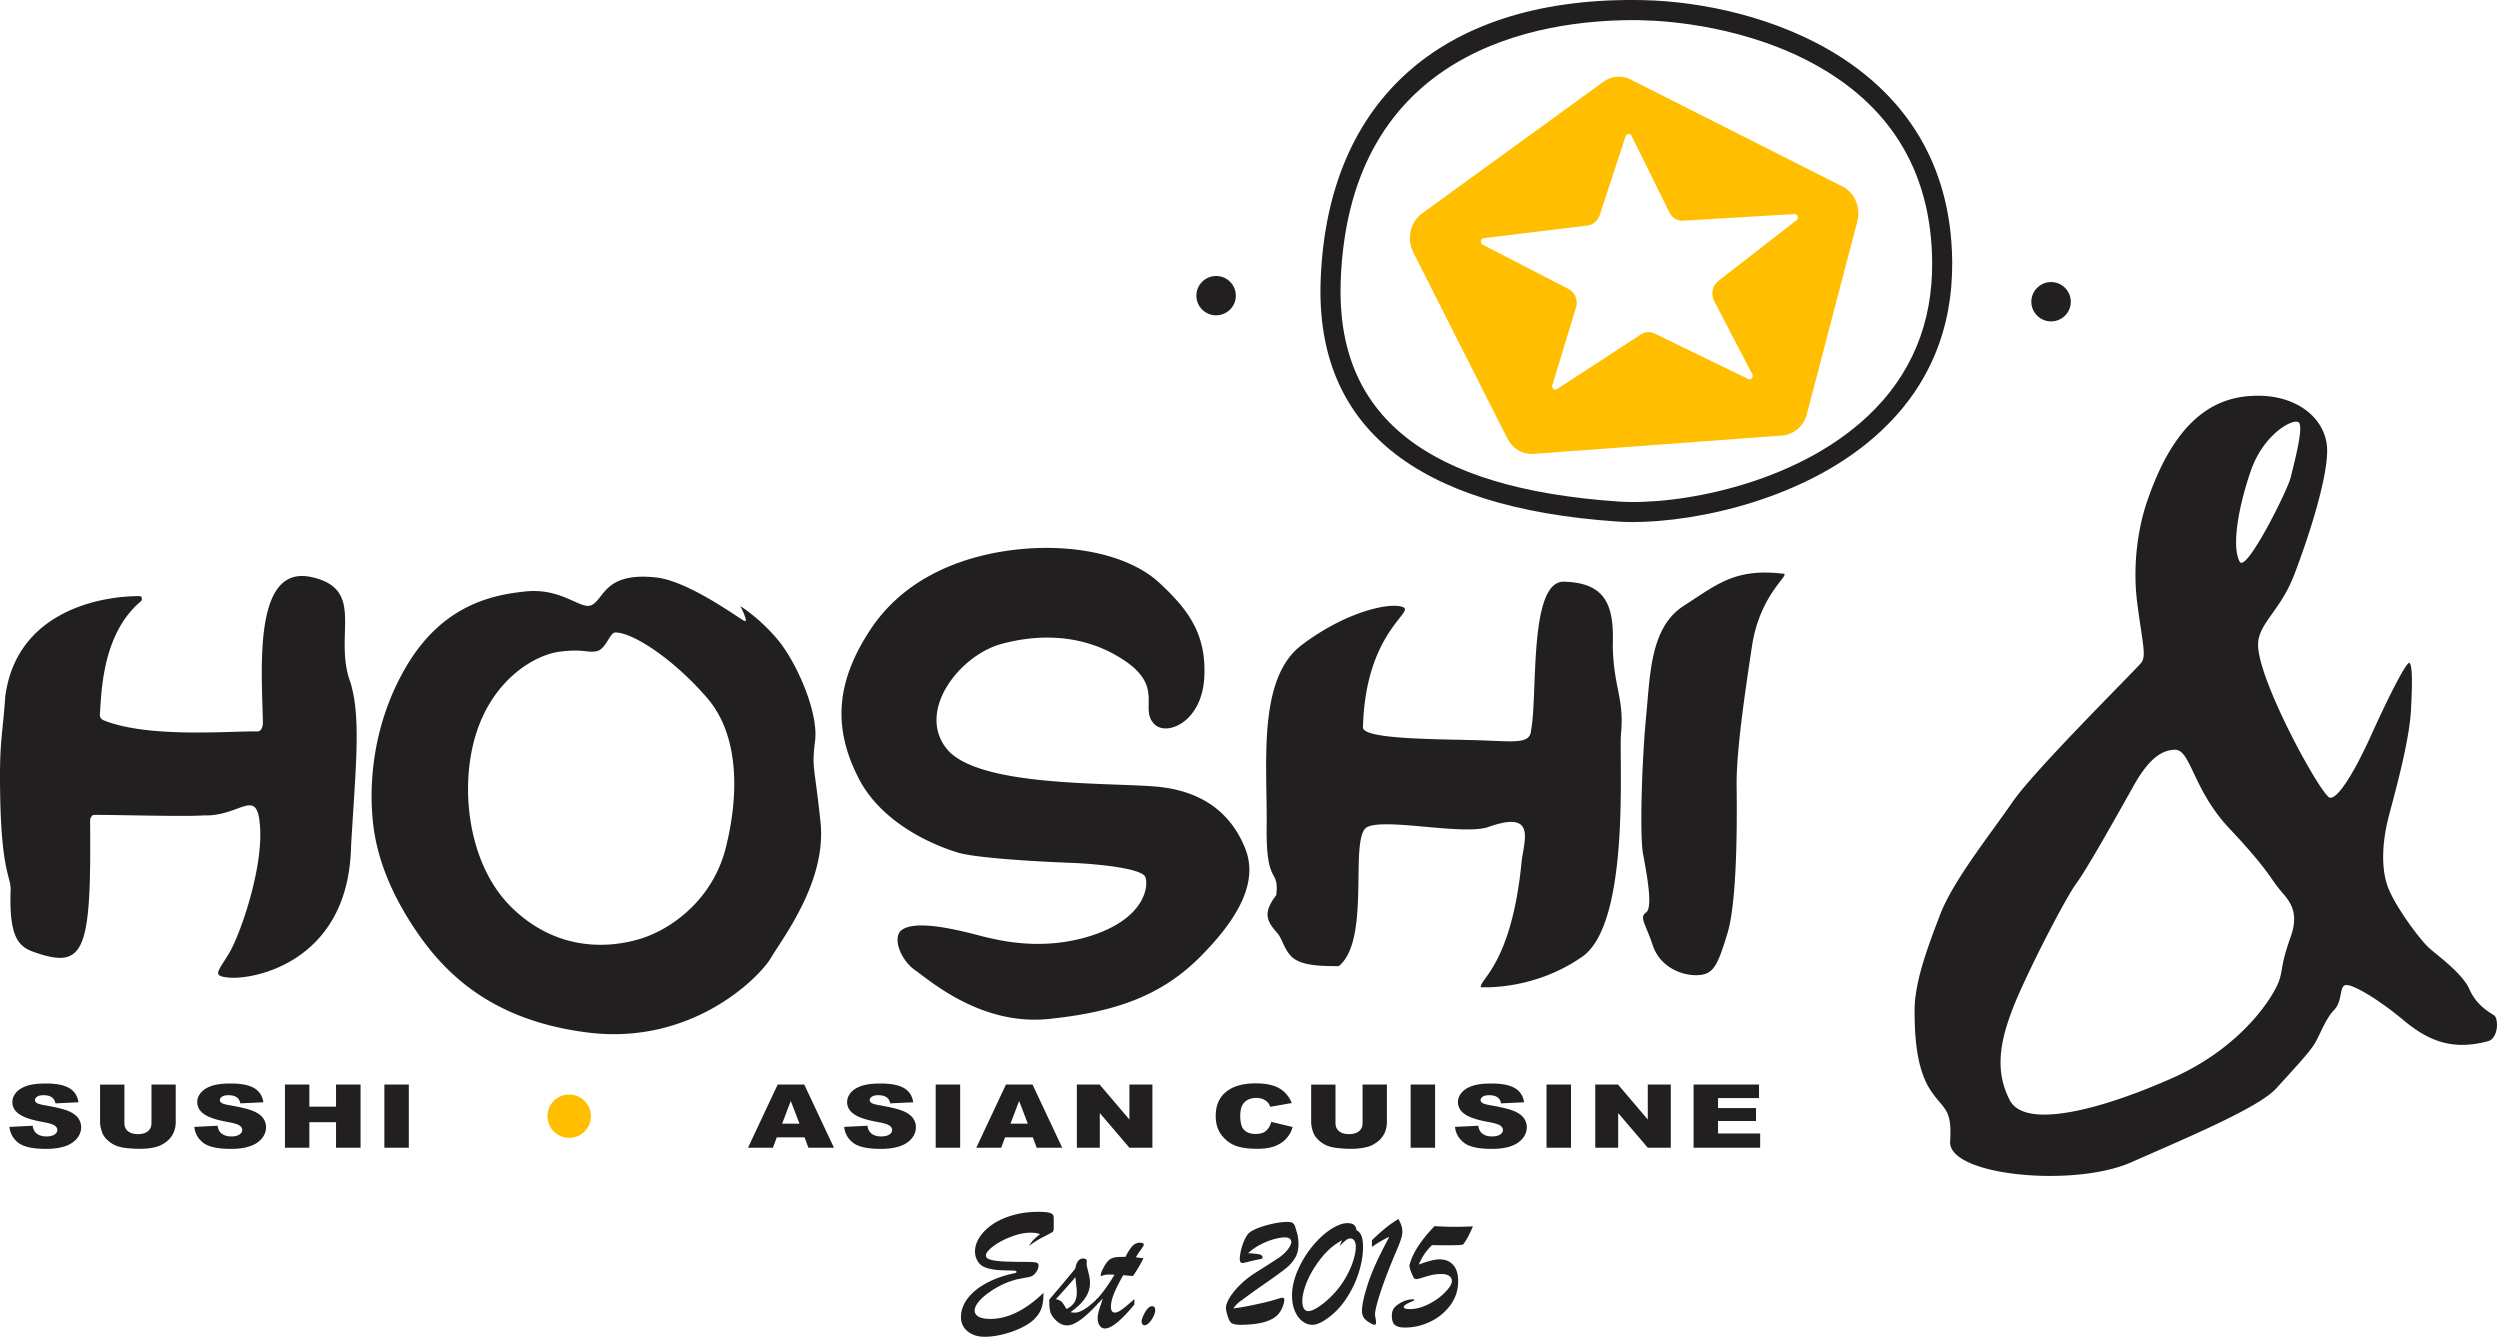 <svg width="374" height="200" viewBox="0 0 374 200" fill="none" xmlns="http://www.w3.org/2000/svg">
  <path fill="#221f20" d="M244.25 78.1c-.83 0-1.61-.03-2.33-.08-30.24-2.06-45.16-14.21-44.35-36.11C198.58 14.64 216.15-.64 245.88.02c17 .38 45.87 9.04 46.17 39.08.1 10.09-3.45 18.6-10.55 25.29-10.84 10.23-27.59 13.71-37.25 13.71zm.08-75.09c-13.85 0-42.48 4.24-43.76 39.01-.75 20.26 12.85 31.05 41.56 33.01 8.55.59 26.24-2.37 37.32-12.81 6.47-6.1 9.7-13.86 9.6-23.08-.13-12.91-5.75-22.67-16.71-29.02-10.81-6.26-23.04-7.01-26.53-7.08-.47-.03-.97-.03-1.48-.03z"/>
  <path fill="#ffbf00" d="M275.64 27.9l-31.7-16.01c-1.28-.65-2.78-.54-3.98.28l-27.12 19.69c-1.84 1.26-2.45 3.84-1.41 5.9l14.07 27.83c.75 1.5 2.23 2.4 3.8 2.32l37.22-2.75c1.73-.08 3.24-1.32 3.76-3.1l7.53-28.76c.63-2.14-.29-4.45-2.17-5.4zm-6.88 5.05l-11.68 9.06c-.88.66-1.17 1.92-.68 2.96l5.76 11.04c.2.42-.2.89-.6.7l-14.1-6.85c-.67-.3-1.42-.22-2.03.2l-12.48 8.14c-.37.26-.83-.09-.73-.54l3.6-11.81c.24-1.07-.25-2.15-1.17-2.62l-12.84-6.63c-.44-.23-.31-.93.16-.97l15.49-1.89c.87-.08 1.6-.72 1.87-1.6l3.86-11.75c.15-.43.69-.49.89-.08l5.67 11.48c.38.76 1.11 1.23 1.92 1.23l16.82-1c.46 0 .65.64.27.93z"/>
  <path fill="#221f20" d="M306.84 48.08c1.63 0 2.95-1.32 2.95-2.94 0-1.62-1.32-2.94-2.95-2.94-1.63 0-2.95 1.32-2.95 2.94 0 1.62 1.33 2.94 2.95 2.94zM181.93 47.17c1.63 0 2.95-1.32 2.95-2.94 0-1.62-1.32-2.94-2.95-2.94-1.63 0-2.95 1.32-2.95 2.94a2.94 2.94 0 002.95 2.94z"/>
  <path fill="#ffbf00" d="M85.15 170.221c1.8 0 3.25-1.45 3.25-3.24 0-1.79-1.46-3.24-3.25-3.24-1.8 0-3.25 1.45-3.25 3.24 0 1.79 1.45 3.24 3.25 3.24z"/>
  <path fill="#221f20" d="M373.11 151.891c-.72-.46-2.66-1.54-3.68-3.89s-4.66-4.96-5.99-6.14c-1.33-1.18-4.86-5.89-6.09-8.85-1.23-2.97-.97-7.11 0-10.85.97-3.74 3.07-11.16 3.33-15.92.26-4.76.15-6.65-.2-7.06-.36-.41-3.02 4.76-5.63 10.54-2.61 5.78-5.07 9.77-6.29 9.62-1.23-.15-10.92-17.75-10.75-23.03.1-3.07 3.33-4.96 5.37-10.24s5.42-15.46 4.91-19.55c-.51-4.09-4.51-7.32-10.29-7.32-5.78 0-12.16 2.7-16.63 15.92-1.23 3.63-2.2 9.21-1.43 15.15.77 5.94 1.38 7.83.61 8.85-.77 1.02-15.92 15.97-19.29 20.88-3.38 4.91-8.85 11.72-10.8 16.79-1.95 5.07-3.84 10.18-3.84 14.38 0 4.2.36 8.8 2.35 11.87 2 3.07 3.28 2.61 2.97 7.73-.31 5.12 18.47 6.91 27.07 3.12 8.6-3.79 19.09-8.19 21.7-11.05 2.61-2.87 4.76-5.17 5.63-6.5.87-1.33 1.69-3.84 3.02-5.22s.77-3.48 1.69-3.74c.92-.26 4.76 1.94 8.75 5.27 3.99 3.33 7.57 4.45 12.59 3.12 1.59-.41 1.63-3.42.92-3.88zm-36.4-81.42c1.93-5.61 6.38-7.93 7.18-7.28.8.65-.75 6.33-1.2 8.23-.45 1.89-6.66 14.34-7.63 12.61-1.19-2.14-.31-7.88 1.65-13.56zm5.97 69.7c-1.52 4.27-1.08 4.56-1.72 6.52-.64 1.96-5.2 9.81-16.03 14.61-10.83 4.8-22.01 7.65-24.27 3.28-2.26-4.36-1.47-8.73.44-13.68 1.91-4.95 7.84-16.47 9.51-18.73 1.67-2.26 5.95-9.94 8.58-14.62 2.05-3.65 3.95-5.34 6.16-5.39 2.4-.05 2.67 5.94 8.16 11.77 5.49 5.83 6.08 7.31 7.31 8.87 1.22 1.59 3.38 3.11 1.86 7.37zM21.09 89.94c.23-.22.14-.75-.12-.75-3.91-.1-18.33 1.2-20.18 14.971-.45 6.41-.89 6.55-.77 14.51.19 11.97 1.64 12.44 1.57 14.49-.26 7.15 1.25 8.47 3.48 9.26 7.57 2.66 8.6.09 8.41-19.49-.03-.54.24-1.02.59-1.02 2.68-.04 13.7.29 16.4.07 5.63.2 8.11-4.62 8.45 2.03.32 6.23-2.95 15.74-4.66 18.61-1.72 2.87-2.56 3.37-.05 3.62 3.58.38 18-2.22 18.31-19.72.72-12.15 1.51-19.27-.12-24.51-2.55-6.9 2.36-13.82-5.68-15.65-8.79-2.1-7.59 13.27-7.39 21.64.01.64-.19 1.5-.93 1.42-4-.08-16.3 1.04-22.95-1.69a.834.834 0 01-.51-.85c.25-3.34.33-12.06 6.15-16.94zM122.75 123.011c-.93-8.86-1.33-7.94-.81-12.23s-2.84-11.82-5.62-15.12c-2.78-3.3-5.56-4.98-5.56-4.98s1.33 2.55.58 2.2c-.75-.35-8.34-5.96-13.15-6.49-7.94-.87-7.76 3.36-9.79 4.17-1.56.62-4.4-2.61-9.68-2.09-5.27.52-12.69 2.14-18.08 11.47-5.39 9.33-5.16 18.43-4.98 21.44.18 3.01.81 8.52 5.27 15.82 4.46 7.3 11.53 15.35 27.06 17.27s25.61-8.23 27.35-11.18c1.73-2.96 8.34-11.42 7.41-20.28zm-14.18 3.85c-1.92 7.6-7.98 12.13-12.83 13.6-4.85 1.47-12.51 1.79-19.15-4.66-6.64-6.45-7.92-18.19-5.3-26.24 2.62-8.04 8.74-11.59 12.45-12.07 3.51-.45 4.02.19 5.47-.06 1.45-.25 2-2.81 2.83-2.81 2.7 0 8.75 4.02 13.73 9.77 4.97 5.74 4.72 14.87 2.8 22.47zM172.72 108.361c1.87 1.81 7.08-.36 7.44-7 .36-6.64-2.55-10.29-6.71-14.16-4.16-3.87-11.82-5.76-20.07-5.11-8.25.66-17.66 3.79-23.13 12.04-5.47 8.25-5.47 15.1-1.82 22.26 3.65 7.15 11.97 10.29 14.89 11.16 2.92.88 13.06 1.39 16.86 1.53 3.8.14 10.65.8 11.16 2.12.51 1.31 0 5.98-7.59 8.61-7.59 2.63-14.37.8-16.05.44-1.68-.36-10.36-3.06-12.84-1.09-1.39 1.09-.15 4.45 2.04 5.98 2.19 1.53 9.85 8.32 19.92 7.3 10.07-1.02 17-3.5 22.84-9.41s8.54-11.24 6.64-16.05c-1.9-4.82-5.91-8.76-13.72-9.34-7.81-.58-26.56 0-31.01-5.69-4.45-5.69 2.04-13.94 8.25-15.62 6.2-1.68 12.92-1.31 18.61 2.63 5.69 3.94 1.96 7.14 4.29 9.4zM209.88 90.82c1.85.75-5.62 3.73-5.98 17.991-.04 1.7 9.81 1.75 16.16 1.9 6.34.14 8.89.8 9-1.55 1-5.24-.37-22.14 4.85-22.14 6.46.14 7.57 3.7 7.36 9.57.11 6.19 1.71 7.88 1.25 12.97-.4 3.1 1.56 28.39-5.8 33.55-7.37 5.15-15.18 4.57-15.18 4.57-.23-1.17 4.59-3.48 6.08-18.66.34-3.24 2.35-7.9-4.94-5.31-3.74 1.33-15.74-1.45-18.26.08-2.59 1.8.7 16.84-4.14 20.74-2.25 0-5.03 0-6.61-1.05-1.48-.99-1.79-3.01-2.58-3.89-1.64-1.83-2.18-3.06-.16-5.68.46-4.26-1.56-1.07-1.44-10.34.12-9.28-1.45-22.14 5.33-27.14 6.75-5.07 13.25-6.35 15.06-5.61zM266.82 85.83c1.05.13-3.54 3.04-4.72 10.81-1.18 7.771-2.36 16.021-2.3 20.931.06 4.91.12 17.14-1.37 22.04-1.49 4.91-2.11 6.15-4.41 6.27-2.3.12-5.65-1.12-6.77-4.47-1.12-3.35-2.05-4.16-.99-4.91 1.06-.75.07-5.9-.46-8.76-.53-2.86-.16-14.16.46-20.55.62-6.4.62-13.35 5.65-16.58 5.03-3.22 7.64-5.64 14.91-4.78zM120.36 170.141h-4.15l-.58 1.56h-3.73l4.44-9.45h3.98l4.44 9.45h-3.82l-.58-1.56zm-.76-2.04l-1.3-3.4-1.29 3.4h2.59zM126.29 168.581l3.47-.17c.08.45.23.8.46 1.03.38.38.91.57 1.61.57.52 0 .92-.1 1.21-.29.29-.19.42-.42.42-.68 0-.25-.13-.46-.4-.66-.27-.19-.89-.38-1.87-.55-1.6-.29-2.74-.67-3.43-1.15-.69-.48-1.03-1.08-1.03-1.82 0-.49.18-.95.53-1.38.35-.43.88-.77 1.59-1.02.71-.25 1.68-.37 2.91-.37 1.51 0 2.66.22 3.45.67.79.45 1.26 1.16 1.41 2.14l-3.44.16c-.09-.42-.28-.73-.58-.93-.29-.19-.7-.29-1.21-.29-.42 0-.74.07-.96.22-.21.14-.32.32-.32.53 0 .15.09.29.27.41.17.12.58.24 1.23.35 1.6.28 2.74.55 3.43.83.69.28 1.19.63 1.51 1.05.31.42.47.88.47 1.4 0 .61-.21 1.17-.63 1.68-.42.51-1 .9-1.76 1.16-.76.26-1.7.4-2.85.4-2.01 0-3.4-.31-4.18-.93-.78-.62-1.21-1.41-1.31-2.36zM139.98 162.251h3.66v9.45h-3.66v-9.45zM154.51 170.141h-4.15l-.58 1.56h-3.73l4.44-9.45h3.98l4.44 9.45h-3.82l-.58-1.56zm-.75-2.04l-1.3-3.4-1.29 3.4h2.59zM161.1 162.251h3.41l4.45 5.23v-5.23h3.44v9.45h-3.44l-4.43-5.19v5.19h-3.43v-9.45zM190.18 167.831l3.2.77c-.21.72-.55 1.32-1.02 1.8-.46.48-1.04.84-1.72 1.09-.68.25-1.56.37-2.62.37-1.28 0-2.33-.15-3.15-.45-.81-.3-1.52-.82-2.11-1.58-.59-.76-.89-1.71-.89-2.89 0-1.56.52-2.77 1.56-3.61 1.04-.84 2.51-1.26 4.41-1.26 1.49 0 2.66.24 3.51.72.85.48 1.48 1.22 1.9 2.22l-3.22.57c-.11-.29-.23-.5-.35-.63-.2-.22-.45-.4-.75-.52-.29-.12-.63-.18-.99-.18-.83 0-1.46.27-1.9.8-.33.4-.5 1.02-.5 1.86 0 1.05.2 1.77.6 2.15.4.39.96.58 1.68.58.7 0 1.23-.16 1.58-.47.35-.31.62-.74.78-1.34zM203.84 162.251h3.64v5.63c0 .56-.11 1.09-.33 1.58-.22.49-.56.93-1.02 1.3-.46.37-.95.63-1.46.78-.71.21-1.56.32-2.56.32-.58 0-1.2-.03-1.88-.1-.68-.07-1.25-.19-1.71-.38-.46-.19-.87-.46-1.25-.81-.38-.35-.64-.72-.78-1.09-.23-.6-.34-1.13-.34-1.6v-5.63h3.64v5.77c0 .52.18.92.54 1.21.36.29.85.43 1.49.43.63 0 1.12-.14 1.48-.43.36-.29.54-.69.54-1.21v-5.77zM211.03 162.251h3.66v9.45h-3.66v-9.45zM217.67 168.581l3.47-.17c.08.45.23.8.46 1.03.38.38.91.57 1.61.57.52 0 .92-.1 1.21-.29.29-.19.42-.42.42-.68 0-.25-.13-.46-.4-.66-.27-.19-.89-.38-1.87-.55-1.6-.29-2.74-.67-3.43-1.15-.69-.48-1.03-1.08-1.03-1.82 0-.49.18-.95.53-1.38.35-.43.88-.77 1.59-1.02.71-.25 1.67-.37 2.91-.37 1.51 0 2.66.22 3.45.67.79.45 1.26 1.16 1.42 2.14l-3.44.16c-.09-.42-.28-.73-.58-.93-.3-.2-.7-.29-1.21-.29-.42 0-.74.07-.96.22-.21.14-.32.32-.32.53 0 .15.09.29.27.41.17.12.58.24 1.23.35 1.6.28 2.74.55 3.43.83.69.28 1.19.63 1.51 1.05.31.42.47.88.47 1.4 0 .61-.21 1.17-.63 1.68-.42.51-1 .9-1.76 1.16-.75.26-1.7.4-2.85.4-2.01 0-3.4-.31-4.17-.93-.79-.62-1.23-1.41-1.33-2.36zM231.36 162.251h3.66v9.45h-3.66v-9.45zM238.65 162.251h3.41l4.45 5.23v-5.23h3.44v9.45h-3.44l-4.43-5.19v5.19h-3.43v-9.45zM253.36 162.251h9.79v2.02h-6.13v1.5h5.68v1.93h-5.68v1.86h6.3v2.14h-9.96v-9.45zM1.41 168.581l3.47-.17c.08.45.23.8.46 1.03.38.38.91.57 1.61.57.52 0 .92-.1 1.21-.29.29-.19.42-.42.42-.68 0-.25-.13-.46-.4-.66-.27-.19-.89-.38-1.87-.55-1.6-.29-2.74-.67-3.43-1.15-.69-.48-1.03-1.08-1.03-1.82 0-.49.18-.95.53-1.38.35-.43.88-.77 1.59-1.02.71-.25 1.68-.37 2.91-.37 1.51 0 2.66.22 3.45.67.79.45 1.26 1.16 1.41 2.14l-3.44.16c-.09-.42-.28-.73-.58-.93-.29-.19-.7-.29-1.21-.29-.42 0-.74.07-.96.22-.21.14-.32.32-.32.53 0 .15.09.29.27.41.17.12.58.24 1.23.35 1.6.28 2.74.55 3.43.83.69.28 1.19.63 1.51 1.05.31.42.47.88.47 1.4 0 .61-.21 1.17-.63 1.68-.42.51-1 .9-1.76 1.16-.76.26-1.7.4-2.85.4-2.01 0-3.4-.31-4.18-.93-.78-.62-1.21-1.41-1.31-2.36zM22.65 162.251h3.64v5.63c0 .56-.11 1.09-.33 1.58-.22.5-.56.93-1.02 1.3-.46.37-.95.63-1.46.78-.71.21-1.56.32-2.56.32-.58 0-1.2-.03-1.88-.1-.68-.07-1.25-.19-1.7-.38-.46-.19-.87-.46-1.25-.81-.38-.35-.64-.72-.78-1.09-.23-.6-.34-1.13-.34-1.6v-5.63h3.64v5.77c0 .52.18.92.54 1.21.36.29.85.43 1.49.43.63 0 1.12-.14 1.48-.43.36-.29.54-.69.54-1.21v-5.77h-.01zM29.07 168.581l3.47-.17c.08.45.23.8.46 1.03.38.38.91.57 1.61.57.52 0 .92-.1 1.21-.29.29-.19.42-.42.42-.68 0-.25-.13-.46-.4-.66-.27-.19-.89-.38-1.87-.55-1.6-.29-2.74-.67-3.43-1.15-.69-.48-1.03-1.08-1.03-1.82 0-.49.18-.95.53-1.38.35-.43.88-.77 1.59-1.02.71-.25 1.68-.37 2.91-.37 1.51 0 2.66.22 3.45.67.79.45 1.26 1.16 1.41 2.14l-3.44.16c-.09-.42-.28-.73-.58-.93-.29-.19-.7-.29-1.21-.29-.42 0-.74.07-.96.22-.21.14-.32.32-.32.53 0 .15.09.29.27.41.17.12.58.24 1.23.35 1.6.28 2.74.55 3.43.83.69.28 1.19.63 1.51 1.05.31.42.47.88.47 1.4 0 .61-.21 1.17-.63 1.68-.42.51-1 .9-1.76 1.16-.76.26-1.7.4-2.85.4-2.01 0-3.4-.31-4.18-.93-.78-.62-1.21-1.41-1.31-2.36zM42.63 162.251h3.65v3.31h3.99v-3.31h3.67v9.45h-3.67v-3.82h-3.99v3.82h-3.65v-9.45zM57.5 162.251h3.66v9.45H57.5v-9.45zM157.64 182.821v.83c0 .34-.06.56-.18.65-.12.09-.56.33-1.33.72-.77.39-1.5.85-2.2 1.38.27-.44.52-.76.74-.98.22-.22.53-.48.91-.79-.33-.15-.79-.22-1.37-.22-.91 0-1.89.2-2.94.6-1.05.4-1.95.88-2.68 1.43-.73.55-1.1 1.02-1.1 1.39 0 .2.11.36.34.48.23.12.58.22 1.08.29.5.07 1.11.12 1.85.14.74.02 1.65.04 2.74.04.79 0 1.3.03 1.53.1.23.07.34.22.34.45 0 .3-.13.65-.4 1.03s-.62.62-1.06.69c-.68.12-1.22.23-1.63.31-.4.08-.88.23-1.43.43-.55.2-1.17.5-1.84.88-1 .59-1.79 1.18-2.35 1.78-.56.6-.85 1.14-.85 1.6 0 .4.2.71.6.93.4.22.98.33 1.74.33 2.6 0 5.25-1.3 7.95-3.9.01.8-.06 1.5-.24 2.11-.17.61-.52 1.19-1.05 1.74-.44.46-1.08.91-1.93 1.33-.85.42-1.77.76-2.77 1.01s-1.94.38-2.82.38c-1.02 0-1.86-.27-2.53-.81-.67-.54-1-1.26-1-2.16 0-.65.16-1.3.48-1.94.32-.64.82-1.26 1.48-1.85.67-.59 1.51-1.13 2.53-1.61 1.02-.48 2.2-.86 3.53-1.14.19-.04.29-.11.29-.2 0-.1-.11-.16-.34-.18-.22-.02-.63-.03-1.23-.04-.6-.01-1.12-.04-1.58-.09-.45-.05-.93-.15-1.44-.32-.52-.18-.92-.49-1.2-.94-.28-.45-.42-.94-.42-1.49 0-.7.23-1.41.68-2.11.45-.71 1.1-1.35 1.92-1.92.83-.57 1.83-1.03 3.01-1.37 1.18-.35 2.46-.52 3.86-.52.81 0 1.37.05 1.69.15.32.1.5.24.56.4.06.16.06.53.06.98zM156.97 194.711v-.29c1.89-2.21 3.19-3.77 3.9-4.65.16-1 .55-1.5 1.17-1.5.15 0 .32.05.49.15l.07.23c-.03.1-.04.24-.04.42 0 .16.05.44.16.86s.19.77.25 1.06c.06.29.09.61.09.96 0 .54-.11 1.05-.33 1.54-.22.49-.54.96-.96 1.42-.42.45-.96.91-1.62 1.39.26.05.47.07.63.07.3 0 .62-.08.97-.25.35-.17.7-.39 1.07-.67.36-.28.79-.65 1.27-1.09v.82c-.94 1.02-1.78 1.79-2.52 2.31s-1.38.79-1.91.79c-.69 0-1.33-.33-1.91-.98-.34-.39-.56-.76-.64-1.12-.1-.38-.14-.86-.14-1.47zm4.1-1.87l-.2-1.78c-.45.57-1.43 1.67-2.91 3.29.44.11.74.25.9.43.16.18.39.53.68 1.04.5-.23.88-.54 1.15-.93.27-.39.4-.93.4-1.62 0-.08 0-.15-.01-.22 0-.08 0-.15-.01-.21z"/>
  <path fill="#221f20" d="M167.9 188.031h.47c.39-.77.74-1.32 1.06-1.64.31-.32.67-.48 1.08-.48.4 0 .6.1.6.3 0 .1-.16.36-.47.79-.31.43-.55.79-.71 1.09.25.03.47.06.67.09.19.02.35.04.46.06-.42.86-.94 1.75-1.57 2.65-.21-.02-.38-.03-.52-.04-.14-.01-.28-.02-.42-.04-.14-.01-.32-.03-.52-.04-.4.71-.73 1.34-1 1.9-.27.56-.47 1.07-.62 1.53-.14.46-.21.9-.21 1.32 0 .56.2.84.6.84.28 0 .64-.17 1.09-.5.45-.33 1.05-.84 1.81-1.52v.82c-1.98 2.39-3.44 3.58-4.39 3.58-.33 0-.6-.14-.8-.43-.2-.29-.3-.65-.3-1.1 0-.3.06-.66.17-1.07.11-.42.32-1.04.61-1.88-.1.1-.2.19-.29.29-.09.09-.18.18-.25.26-.08.08-.16.16-.25.24-.09.09-.18.17-.26.26v-.84c.77-.72 1.7-1.97 2.79-3.77-.11-.01-.21-.01-.31-.02s-.21-.01-.34-.01c-.43 0-.75.03-.97.1-.09.02-.17.05-.25.08-.08.03-.13.04-.16.04s-.04-.02-.04-.07c0-.27.15-.67.45-1.21.24-.46.47-.79.69-1.01.22-.22.48-.37.79-.45.31-.09.74-.12 1.31-.12zM171.23 198.261c-.12 0-.23-.05-.32-.16s-.13-.25-.13-.44c0-.15.08-.41.24-.79.16-.38.36-.72.59-1.01.24-.3.49-.45.74-.45.32 0 .47.21.47.62 0 .23-.08.52-.25.88-.17.36-.38.68-.63.94-.25.28-.48.41-.71.41zM186.73 187.481c.77.04 1.32.1 1.65.17.33.07.49.22.49.44 0 .1-.03.17-.08.2-.05.04-.14.07-.27.08-.12.02-.27.05-.44.08-.25.05-.66.14-1.23.29-.57.14-.89.21-.95.21-.29 0-.43-.2-.43-.6 0-.36.07-.82.2-1.38.14-.56.32-1.08.55-1.57.23-.48.47-.83.73-1.03.3-.24.77-.47 1.4-.71.63-.24 1.35-.44 2.13-.61.79-.17 1.51-.25 2.16-.25.33 0 .57.05.73.15.16.1.27.24.33.42.07.18.18.53.33 1.07.15.5.22 1.06.22 1.7 0 .77-.16 1.44-.48 2-.32.56-.77 1.08-1.34 1.55-.57.47-1.57 1.2-2.99 2.19-1.43.99-2.53 1.78-3.33 2.38-.07.06-.22.16-.45.32s-.43.32-.6.5c-.18.17-.36.39-.54.66.98-.11 2.54-.4 4.66-.89.58-.14 1.14-.29 1.69-.46.55-.17.88-.25.98-.25.18 0 .28.1.28.3 0 .19-.04.42-.12.69-.08.27-.19.55-.34.83-.15.28-.32.52-.52.73-.97 1-2.84 1.5-5.61 1.5-.72 0-1.2-.13-1.44-.38-.15-.15-.3-.48-.46-.99-.16-.51-.24-.89-.24-1.14 0-.42.19-.94.56-1.56.37-.61.89-1.25 1.54-1.89.65-.64 1.37-1.22 2.16-1.73 2.39-1.51 3.66-2.33 3.8-2.44.54-.41.96-.82 1.26-1.23.3-.42.46-.75.46-1 0-.23-.08-.4-.25-.53-.16-.13-.4-.19-.7-.19-.48 0-1.05.1-1.72.29-.67.19-1.35.47-2.03.83-.68.36-1.26.77-1.75 1.25zM202.92 184.031c.34.17.59.45.75.84.16.39.24.96.24 1.72 0 1.15-.21 2.39-.62 3.71-.41 1.32-.99 2.57-1.74 3.74-.74 1.17-1.6 2.13-2.56 2.88-1.08.85-1.96 1.27-2.65 1.27-.54 0-1.04-.18-1.51-.54-.47-.36-.84-.87-1.12-1.53-.28-.66-.42-1.44-.42-2.33 0-1.24.31-2.54.92-3.9.61-1.36 1.39-2.6 2.33-3.69.94-1.1 1.92-1.95 2.95-2.54 1.02-.59 1.9-.8 2.63-.62.49.1.75.44.8.99zm-2.53 2.4l.38-.89c-.43.24-.81.48-1.14.72-.33.24-.71.57-1.14 1-.43.43-.88.97-1.35 1.62-.76 1.08-1.34 2.13-1.73 3.15-.39 1.01-.58 1.88-.58 2.58 0 1.02.31 1.53.92 1.53.35 0 .86-.21 1.51-.64.66-.42 1.35-1 2.08-1.75.7-.72 1.32-1.52 1.85-2.41.53-.89.94-1.76 1.22-2.63.28-.87.42-1.6.42-2.21 0-.39-.08-.69-.23-.91a.675.675 0 00-.58-.32c-.22 0-.45.09-.7.28-.22.2-.54.48-.93.88zM205.24 186.541v-1c.26-.26.53-.51.8-.76.27-.24.57-.51.91-.79.33-.29.68-.56 1.03-.82.35-.26.76-.53 1.21-.81.4.65.6 1.27.6 1.87 0 .33-.06.69-.19 1.09-.12.4-.29.86-.51 1.37-.22.51-.49 1.16-.81 1.93-.87 2.12-1.51 3.88-1.94 5.26-.43 1.38-.64 2.32-.64 2.82 0 .04.03.2.08.48.05.28.08.49.08.62 0 .24-.06.36-.18.38-.12.02-.29-.03-.51-.15-.56-.31-.94-.6-1.13-.88-.19-.28-.29-.63-.29-1.07 0-.79.26-2.02.78-3.68.26-.84.57-1.67.92-2.5.35-.83.74-1.67 1.17-2.52.43-.85.83-1.63 1.21-2.35-.81.36-1.68.87-2.59 1.51zM214.61 183.431c1.26.07 2.23.1 2.9.1.99 0 1.93-.02 2.84-.07-.32.76-.63 1.39-.92 1.89-.29.5-.49.78-.61.84-.19.07-.91.1-2.14.1-1.14 0-1.96-.01-2.45-.02-.82.77-1.48 1.74-1.98 2.91 1.37-.52 2.4-.78 3.08-.78.89 0 1.58.28 2.07.84.5.56.74 1.37.74 2.43 0 1.34-.39 2.54-1.18 3.6a7.945 7.945 0 01-3.01 2.46c-1.22.58-2.46.87-3.73.87-.73 0-1.24-.13-1.54-.38-.3-.25-.46-.71-.46-1.38 0-.38.07-.7.2-.95s.35-.48.66-.7c.75-.54 1.54-.82 2.36-.82.09 0 .13.03.13.1 0 .03-.03.07-.08.1s-.09.05-.09.05c-.93.38-1.4.68-1.4.9 0 .21.31.32.92.32.9 0 1.84-.25 2.82-.75.98-.5 1.8-1.09 2.46-1.78.66-.68 1-1.24 1-1.67 0-.33-.14-.58-.41-.77-.27-.19-.67-.28-1.18-.28-.5 0-.95.05-1.36.14-.41.09-.87.22-1.38.38-.51.16-.83.24-.96.24-.24 0-.41-.12-.5-.35-.09-.2-.17-.39-.26-.58a5.29 5.29 0 01-.21-.6c-.06-.21-.09-.38-.09-.52.44-1.78 1.69-3.73 3.76-5.87z"/>
</svg>
